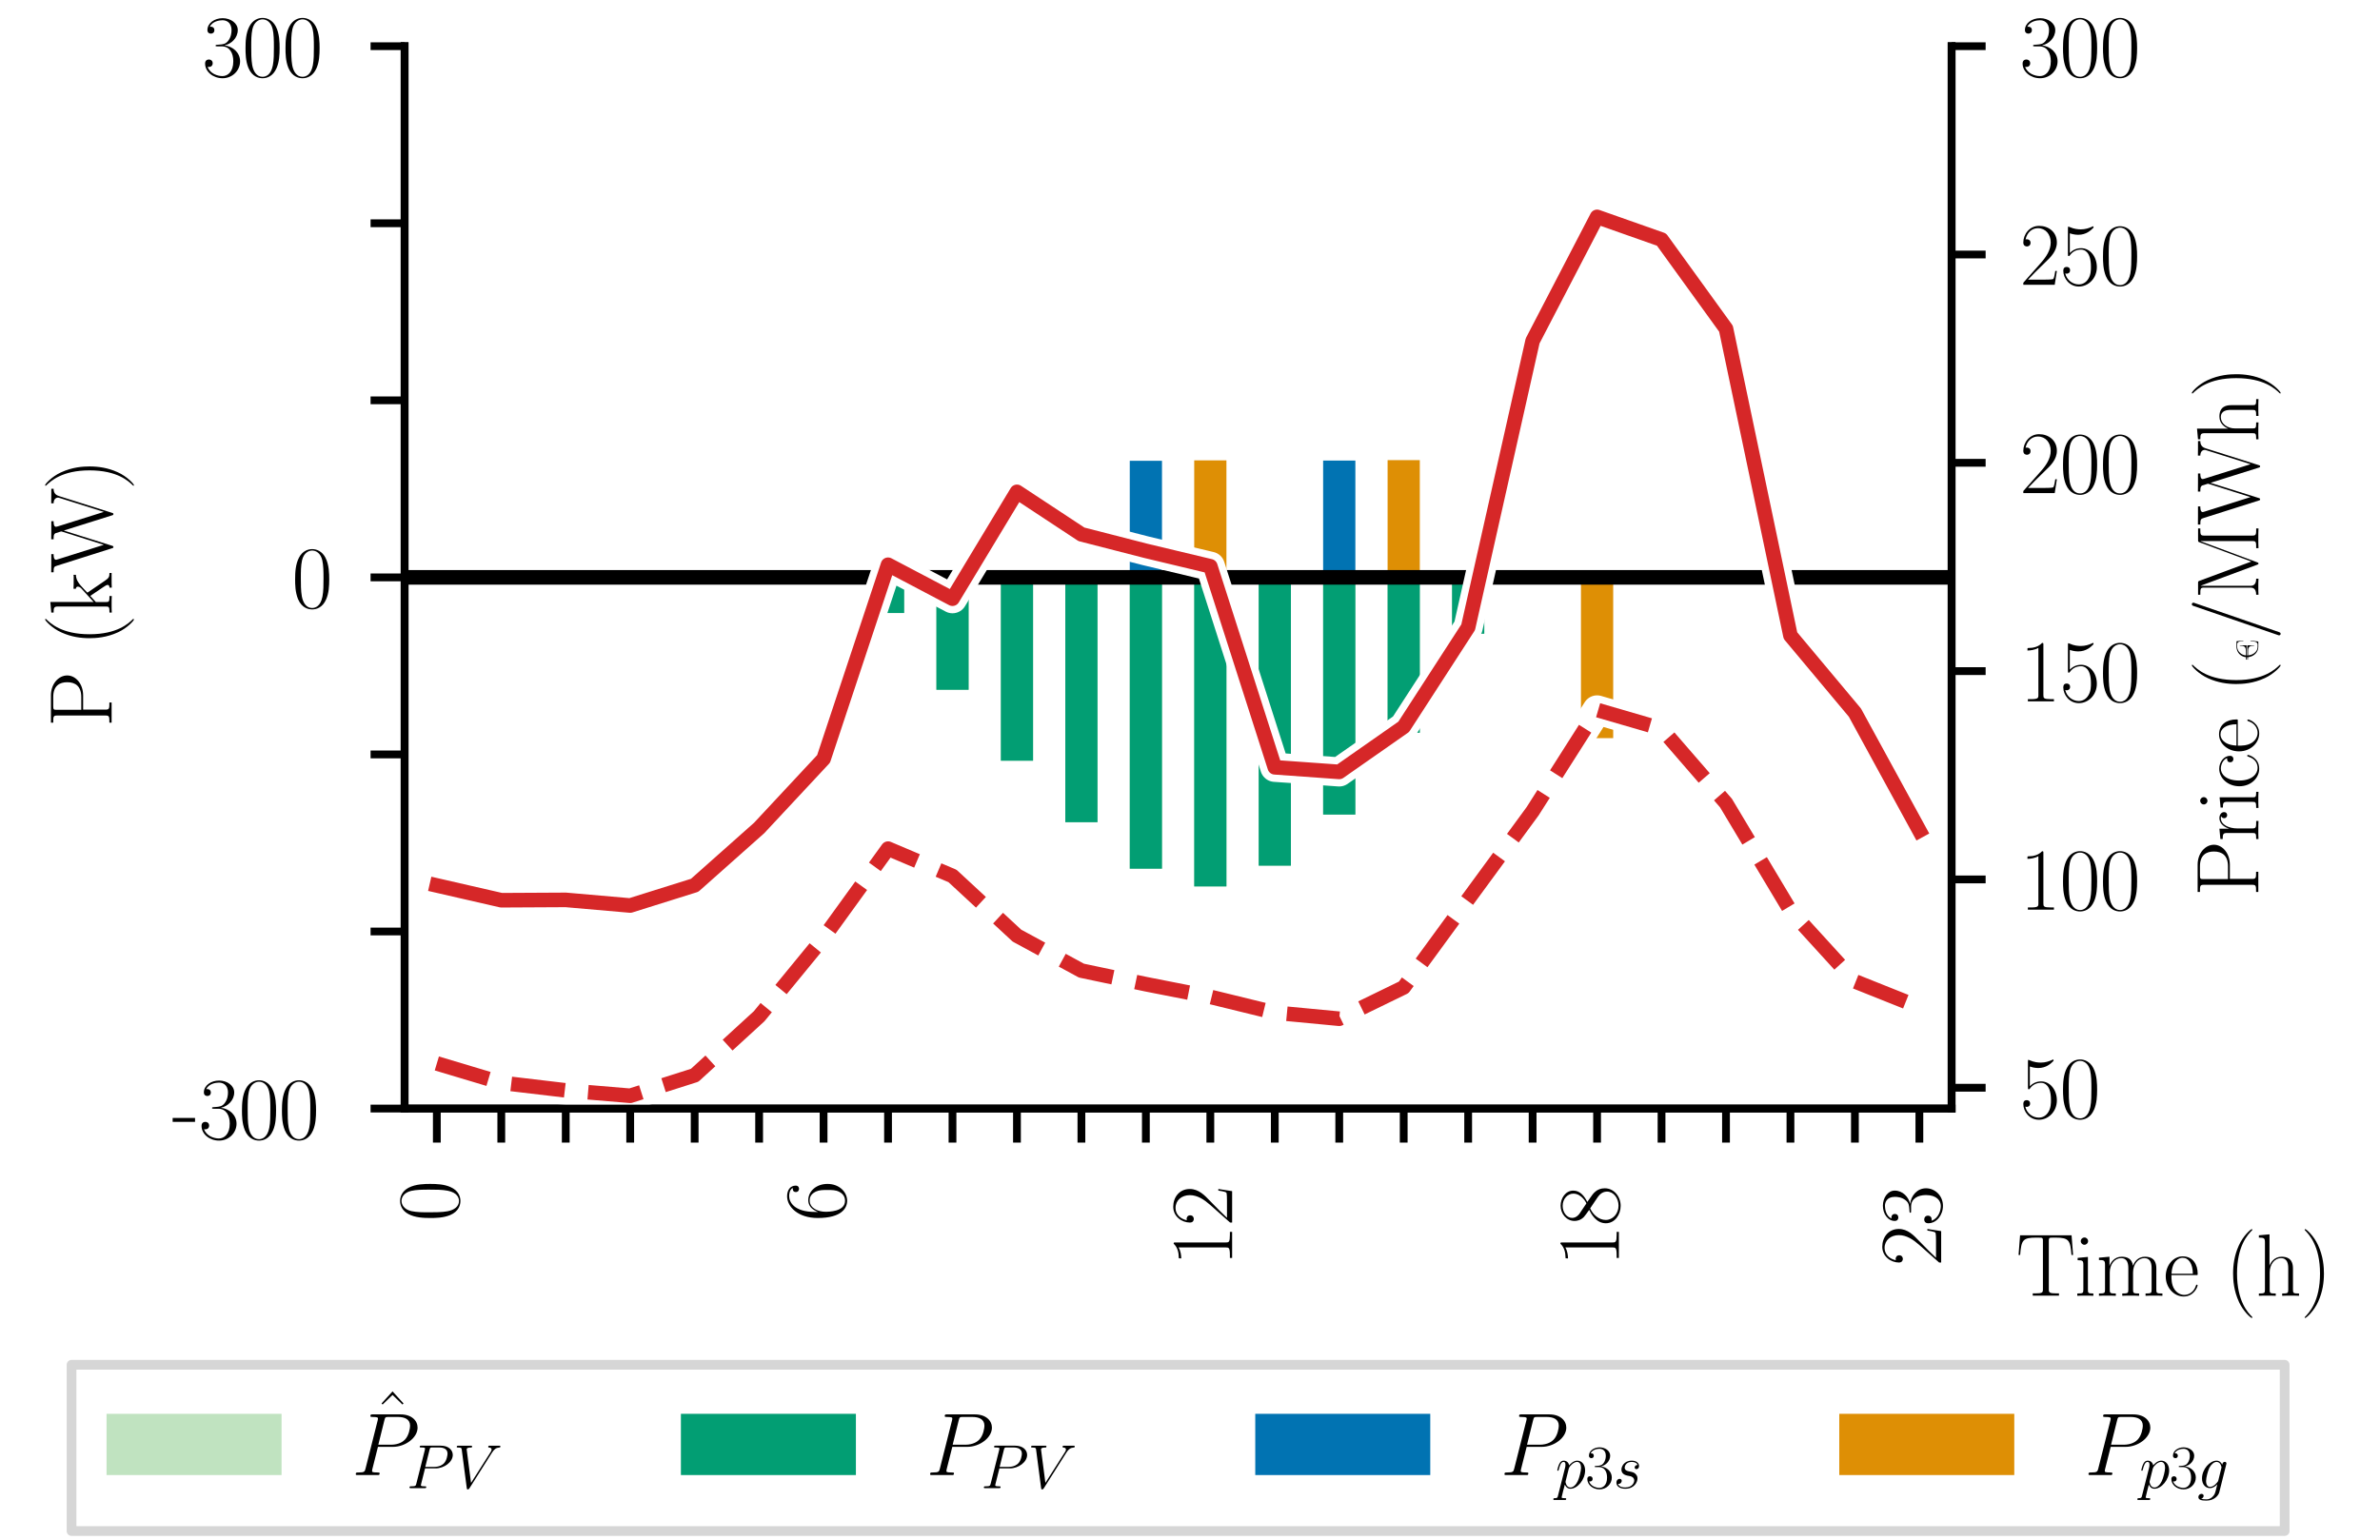 <?xml version="1.0" encoding="utf-8" standalone="no"?>
<!DOCTYPE svg PUBLIC "-//W3C//DTD SVG 1.1//EN"
  "http://www.w3.org/Graphics/SVG/1.1/DTD/svg11.dtd">
<svg xmlns:xlink="http://www.w3.org/1999/xlink" width="244.8pt" height="158.4pt" viewBox="0 0 244.8 158.4" xmlns="http://www.w3.org/2000/svg" version="1.1">
 <defs>
  <style type="text/css">*{stroke-linejoin: round; stroke-linecap: butt}</style>
 </defs>
 <g id="figure_1">
  <g id="patch_1">
   <path d="M 0 158.4 
L 244.8 158.4 
L 244.8 0 
L 0 0 
z
" style="fill: #ffffff"/>
  </g>
  <g id="axes_1">
   <g id="patch_2">
    <path d="M 41.616 114.048 
L 200.736 114.048 
L 200.736 4.752 
L 41.616 4.752 
z
" style="fill: #ffffff"/>
   </g>
   <g id="patch_3">
    <path d="M 43.273 59.4 
L 46.589 59.4 
L 46.589 59.4 
L 43.273 59.4 
z
" clip-path="url(#p91b43bb5f6)" style="fill: #c0e3c0"/>
   </g>
   <g id="patch_4">
    <path d="M 49.904 59.4 
L 53.218 59.4 
L 53.218 59.4 
L 49.904 59.4 
z
" clip-path="url(#p91b43bb5f6)" style="fill: #c0e3c0"/>
   </g>
   <g id="patch_5">
    <path d="M 56.533 59.4 
L 59.849 59.4 
L 59.849 59.4 
L 56.533 59.4 
z
" clip-path="url(#p91b43bb5f6)" style="fill: #c0e3c0"/>
   </g>
   <g id="patch_6">
    <path d="M 63.163 59.4 
L 66.478 59.4 
L 66.478 59.4 
L 63.163 59.4 
z
" clip-path="url(#p91b43bb5f6)" style="fill: #c0e3c0"/>
   </g>
   <g id="patch_7">
    <path d="M 69.793 59.4 
L 73.109 59.4 
L 73.109 59.4 
L 69.793 59.4 
z
" clip-path="url(#p91b43bb5f6)" style="fill: #c0e3c0"/>
   </g>
   <g id="patch_8">
    <path d="M 76.424 59.4 
L 79.739 59.4 
L 79.739 59.4 
L 76.424 59.4 
z
" clip-path="url(#p91b43bb5f6)" style="fill: #c0e3c0"/>
   </g>
   <g id="patch_9">
    <path d="M 83.053 59.4 
L 86.368 59.4 
L 86.368 59.4 
L 83.053 59.4 
z
" clip-path="url(#p91b43bb5f6)" style="fill: #c0e3c0"/>
   </g>
   <g id="patch_10">
    <path d="M 89.683 59.4 
L 92.999 59.4 
L 92.999 63.066 
L 89.683 63.066 
z
" clip-path="url(#p91b43bb5f6)" style="fill: #c0e3c0"/>
   </g>
   <g id="patch_11">
    <path d="M 96.314 59.4 
L 99.629 59.4 
L 99.629 70.965 
L 96.314 70.965 
z
" clip-path="url(#p91b43bb5f6)" style="fill: #c0e3c0"/>
   </g>
   <g id="patch_12">
    <path d="M 102.944 59.4 
L 106.258 59.4 
L 106.258 78.263 
L 102.944 78.263 
z
" clip-path="url(#p91b43bb5f6)" style="fill: #c0e3c0"/>
   </g>
   <g id="patch_13">
    <path d="M 109.573 59.4 
L 112.888 59.4 
L 112.888 84.59 
L 109.573 84.59 
z
" clip-path="url(#p91b43bb5f6)" style="fill: #c0e3c0"/>
   </g>
   <g id="patch_14">
    <path d="M 116.204 59.4 
L 119.519 59.4 
L 119.519 89.371 
L 116.204 89.371 
z
" clip-path="url(#p91b43bb5f6)" style="fill: #c0e3c0"/>
   </g>
   <g id="patch_15">
    <path d="M 122.834 59.4 
L 126.148 59.4 
L 126.148 91.196 
L 122.834 91.196 
z
" clip-path="url(#p91b43bb5f6)" style="fill: #c0e3c0"/>
   </g>
   <g id="patch_16">
    <path d="M 129.464 59.4 
L 132.779 59.4 
L 132.779 89.06 
L 129.464 89.06 
z
" clip-path="url(#p91b43bb5f6)" style="fill: #c0e3c0"/>
   </g>
   <g id="patch_17">
    <path d="M 136.094 59.4 
L 139.409 59.4 
L 139.409 83.804 
L 136.094 83.804 
z
" clip-path="url(#p91b43bb5f6)" style="fill: #c0e3c0"/>
   </g>
   <g id="patch_18">
    <path d="M 142.724 59.4 
L 146.038 59.4 
L 146.038 75.385 
L 142.724 75.385 
z
" clip-path="url(#p91b43bb5f6)" style="fill: #c0e3c0"/>
   </g>
   <g id="patch_19">
    <path d="M 149.353 59.4 
L 152.668 59.4 
L 152.668 65.197 
L 149.353 65.197 
z
" clip-path="url(#p91b43bb5f6)" style="fill: #c0e3c0"/>
   </g>
   <g id="patch_20">
    <path d="M 155.983 59.4 
L 159.298 59.4 
L 159.298 59.4 
L 155.983 59.4 
z
" clip-path="url(#p91b43bb5f6)" style="fill: #c0e3c0"/>
   </g>
   <g id="patch_21">
    <path d="M 162.613 59.4 
L 165.929 59.4 
L 165.929 59.4 
L 162.613 59.4 
z
" clip-path="url(#p91b43bb5f6)" style="fill: #c0e3c0"/>
   </g>
   <g id="patch_22">
    <path d="M 169.244 59.4 
L 172.559 59.4 
L 172.559 59.4 
L 169.244 59.4 
z
" clip-path="url(#p91b43bb5f6)" style="fill: #c0e3c0"/>
   </g>
   <g id="patch_23">
    <path d="M 175.874 59.4 
L 179.189 59.4 
L 179.189 59.4 
L 175.874 59.4 
z
" clip-path="url(#p91b43bb5f6)" style="fill: #c0e3c0"/>
   </g>
   <g id="patch_24">
    <path d="M 182.504 59.4 
L 185.819 59.4 
L 185.819 59.4 
L 182.504 59.4 
z
" clip-path="url(#p91b43bb5f6)" style="fill: #c0e3c0"/>
   </g>
   <g id="patch_25">
    <path d="M 189.133 59.4 
L 192.448 59.4 
L 192.448 59.4 
L 189.133 59.4 
z
" clip-path="url(#p91b43bb5f6)" style="fill: #c0e3c0"/>
   </g>
   <g id="patch_26">
    <path d="M 195.763 59.4 
L 199.078 59.4 
L 199.078 59.4 
L 195.763 59.4 
z
" clip-path="url(#p91b43bb5f6)" style="fill: #c0e3c0"/>
   </g>
   <g id="patch_27">
    <path d="M 43.273 59.4 
L 46.589 59.4 
L 46.589 59.4 
L 43.273 59.4 
z
" clip-path="url(#p91b43bb5f6)" style="fill: #029e73"/>
   </g>
   <g id="patch_28">
    <path d="M 49.904 59.4 
L 53.218 59.4 
L 53.218 59.4 
L 49.904 59.4 
z
" clip-path="url(#p91b43bb5f6)" style="fill: #029e73"/>
   </g>
   <g id="patch_29">
    <path d="M 56.533 59.4 
L 59.849 59.4 
L 59.849 59.4 
L 56.533 59.4 
z
" clip-path="url(#p91b43bb5f6)" style="fill: #029e73"/>
   </g>
   <g id="patch_30">
    <path d="M 63.163 59.4 
L 66.478 59.4 
L 66.478 59.4 
L 63.163 59.4 
z
" clip-path="url(#p91b43bb5f6)" style="fill: #029e73"/>
   </g>
   <g id="patch_31">
    <path d="M 69.793 59.4 
L 73.109 59.4 
L 73.109 59.4 
L 69.793 59.4 
z
" clip-path="url(#p91b43bb5f6)" style="fill: #029e73"/>
   </g>
   <g id="patch_32">
    <path d="M 76.424 59.4 
L 79.739 59.4 
L 79.739 59.4 
L 76.424 59.4 
z
" clip-path="url(#p91b43bb5f6)" style="fill: #029e73"/>
   </g>
   <g id="patch_33">
    <path d="M 83.053 59.4 
L 86.368 59.4 
L 86.368 59.4 
L 83.053 59.4 
z
" clip-path="url(#p91b43bb5f6)" style="fill: #029e73"/>
   </g>
   <g id="patch_34">
    <path d="M 89.683 59.4 
L 92.999 59.4 
L 92.999 63.066 
L 89.683 63.066 
z
" clip-path="url(#p91b43bb5f6)" style="fill: #029e73"/>
   </g>
   <g id="patch_35">
    <path d="M 96.314 59.4 
L 99.629 59.4 
L 99.629 70.965 
L 96.314 70.965 
z
" clip-path="url(#p91b43bb5f6)" style="fill: #029e73"/>
   </g>
   <g id="patch_36">
    <path d="M 102.944 59.4 
L 106.258 59.4 
L 106.258 78.263 
L 102.944 78.263 
z
" clip-path="url(#p91b43bb5f6)" style="fill: #029e73"/>
   </g>
   <g id="patch_37">
    <path d="M 109.573 59.4 
L 112.888 59.4 
L 112.888 84.59 
L 109.573 84.59 
z
" clip-path="url(#p91b43bb5f6)" style="fill: #029e73"/>
   </g>
   <g id="patch_38">
    <path d="M 116.204 59.4 
L 119.519 59.4 
L 119.519 89.371 
L 116.204 89.371 
z
" clip-path="url(#p91b43bb5f6)" style="fill: #029e73"/>
   </g>
   <g id="patch_39">
    <path d="M 122.834 59.4 
L 126.148 59.4 
L 126.148 91.196 
L 122.834 91.196 
z
" clip-path="url(#p91b43bb5f6)" style="fill: #029e73"/>
   </g>
   <g id="patch_40">
    <path d="M 129.464 59.4 
L 132.779 59.4 
L 132.779 89.06 
L 129.464 89.06 
z
" clip-path="url(#p91b43bb5f6)" style="fill: #029e73"/>
   </g>
   <g id="patch_41">
    <path d="M 136.094 59.4 
L 139.409 59.4 
L 139.409 83.804 
L 136.094 83.804 
z
" clip-path="url(#p91b43bb5f6)" style="fill: #029e73"/>
   </g>
   <g id="patch_42">
    <path d="M 142.724 59.4 
L 146.038 59.4 
L 146.038 75.385 
L 142.724 75.385 
z
" clip-path="url(#p91b43bb5f6)" style="fill: #029e73"/>
   </g>
   <g id="patch_43">
    <path d="M 149.353 59.4 
L 152.668 59.4 
L 152.668 65.197 
L 149.353 65.197 
z
" clip-path="url(#p91b43bb5f6)" style="fill: #029e73"/>
   </g>
   <g id="patch_44">
    <path d="M 155.983 59.4 
L 159.298 59.4 
L 159.298 59.4 
L 155.983 59.4 
z
" clip-path="url(#p91b43bb5f6)" style="fill: #029e73"/>
   </g>
   <g id="patch_45">
    <path d="M 162.613 59.4 
L 165.929 59.4 
L 165.929 59.4 
L 162.613 59.4 
z
" clip-path="url(#p91b43bb5f6)" style="fill: #029e73"/>
   </g>
   <g id="patch_46">
    <path d="M 169.244 59.4 
L 172.559 59.4 
L 172.559 59.4 
L 169.244 59.4 
z
" clip-path="url(#p91b43bb5f6)" style="fill: #029e73"/>
   </g>
   <g id="patch_47">
    <path d="M 175.874 59.4 
L 179.189 59.4 
L 179.189 59.4 
L 175.874 59.4 
z
" clip-path="url(#p91b43bb5f6)" style="fill: #029e73"/>
   </g>
   <g id="patch_48">
    <path d="M 182.504 59.4 
L 185.819 59.4 
L 185.819 59.4 
L 182.504 59.4 
z
" clip-path="url(#p91b43bb5f6)" style="fill: #029e73"/>
   </g>
   <g id="patch_49">
    <path d="M 189.133 59.4 
L 192.448 59.4 
L 192.448 59.4 
L 189.133 59.4 
z
" clip-path="url(#p91b43bb5f6)" style="fill: #029e73"/>
   </g>
   <g id="patch_50">
    <path d="M 195.763 59.4 
L 199.078 59.4 
L 199.078 59.4 
L 195.763 59.4 
z
" clip-path="url(#p91b43bb5f6)" style="fill: #029e73"/>
   </g>
   <g id="patch_51">
    <path d="M 43.273 59.4 
L 46.589 59.4 
L 46.589 59.4 
L 43.273 59.4 
z
" clip-path="url(#p91b43bb5f6)" style="fill: #0173b2"/>
   </g>
   <g id="patch_52">
    <path d="M 49.904 59.4 
L 53.218 59.4 
L 53.218 59.4 
L 49.904 59.4 
z
" clip-path="url(#p91b43bb5f6)" style="fill: #0173b2"/>
   </g>
   <g id="patch_53">
    <path d="M 56.533 59.4 
L 59.849 59.4 
L 59.849 59.4 
L 56.533 59.4 
z
" clip-path="url(#p91b43bb5f6)" style="fill: #0173b2"/>
   </g>
   <g id="patch_54">
    <path d="M 63.163 59.4 
L 66.478 59.4 
L 66.478 59.4 
L 63.163 59.4 
z
" clip-path="url(#p91b43bb5f6)" style="fill: #0173b2"/>
   </g>
   <g id="patch_55">
    <path d="M 69.793 59.4 
L 73.109 59.4 
L 73.109 59.4 
L 69.793 59.4 
z
" clip-path="url(#p91b43bb5f6)" style="fill: #0173b2"/>
   </g>
   <g id="patch_56">
    <path d="M 76.424 59.4 
L 79.739 59.4 
L 79.739 59.4 
L 76.424 59.4 
z
" clip-path="url(#p91b43bb5f6)" style="fill: #0173b2"/>
   </g>
   <g id="patch_57">
    <path d="M 83.053 59.4 
L 86.368 59.4 
L 86.368 59.4 
L 83.053 59.4 
z
" clip-path="url(#p91b43bb5f6)" style="fill: #0173b2"/>
   </g>
   <g id="patch_58">
    <path d="M 89.683 59.4 
L 92.999 59.4 
L 92.999 59.4 
L 89.683 59.4 
z
" clip-path="url(#p91b43bb5f6)" style="fill: #0173b2"/>
   </g>
   <g id="patch_59">
    <path d="M 96.314 59.4 
L 99.629 59.4 
L 99.629 59.4 
L 96.314 59.4 
z
" clip-path="url(#p91b43bb5f6)" style="fill: #0173b2"/>
   </g>
   <g id="patch_60">
    <path d="M 102.944 59.4 
L 106.258 59.4 
L 106.258 59.4 
L 102.944 59.4 
z
" clip-path="url(#p91b43bb5f6)" style="fill: #0173b2"/>
   </g>
   <g id="patch_61">
    <path d="M 109.573 59.4 
L 112.888 59.4 
L 112.888 59.4 
L 109.573 59.4 
z
" clip-path="url(#p91b43bb5f6)" style="fill: #0173b2"/>
   </g>
   <g id="patch_62">
    <path d="M 116.204 59.4 
L 119.519 59.4 
L 119.519 47.406 
L 116.204 47.406 
z
" clip-path="url(#p91b43bb5f6)" style="fill: #0173b2"/>
   </g>
   <g id="patch_63">
    <path d="M 122.834 59.4 
L 126.148 59.4 
L 126.148 59.4 
L 122.834 59.4 
z
" clip-path="url(#p91b43bb5f6)" style="fill: #0173b2"/>
   </g>
   <g id="patch_64">
    <path d="M 129.464 59.4 
L 132.779 59.4 
L 132.779 59.4 
L 129.464 59.4 
z
" clip-path="url(#p91b43bb5f6)" style="fill: #0173b2"/>
   </g>
   <g id="patch_65">
    <path d="M 136.094 59.4 
L 139.409 59.4 
L 139.409 47.382 
L 136.094 47.382 
z
" clip-path="url(#p91b43bb5f6)" style="fill: #0173b2"/>
   </g>
   <g id="patch_66">
    <path d="M 142.724 59.4 
L 146.038 59.4 
L 146.038 59.4 
L 142.724 59.4 
z
" clip-path="url(#p91b43bb5f6)" style="fill: #0173b2"/>
   </g>
   <g id="patch_67">
    <path d="M 149.353 59.4 
L 152.668 59.4 
L 152.668 59.4 
L 149.353 59.4 
z
" clip-path="url(#p91b43bb5f6)" style="fill: #0173b2"/>
   </g>
   <g id="patch_68">
    <path d="M 155.983 59.4 
L 159.298 59.4 
L 159.298 59.4 
L 155.983 59.4 
z
" clip-path="url(#p91b43bb5f6)" style="fill: #0173b2"/>
   </g>
   <g id="patch_69">
    <path d="M 162.613 59.4 
L 165.929 59.4 
L 165.929 59.4 
L 162.613 59.4 
z
" clip-path="url(#p91b43bb5f6)" style="fill: #0173b2"/>
   </g>
   <g id="patch_70">
    <path d="M 169.244 59.4 
L 172.559 59.4 
L 172.559 59.4 
L 169.244 59.4 
z
" clip-path="url(#p91b43bb5f6)" style="fill: #0173b2"/>
   </g>
   <g id="patch_71">
    <path d="M 175.874 59.4 
L 179.189 59.4 
L 179.189 59.4 
L 175.874 59.4 
z
" clip-path="url(#p91b43bb5f6)" style="fill: #0173b2"/>
   </g>
   <g id="patch_72">
    <path d="M 182.504 59.4 
L 185.819 59.4 
L 185.819 59.4 
L 182.504 59.4 
z
" clip-path="url(#p91b43bb5f6)" style="fill: #0173b2"/>
   </g>
   <g id="patch_73">
    <path d="M 189.133 59.4 
L 192.448 59.4 
L 192.448 59.4 
L 189.133 59.4 
z
" clip-path="url(#p91b43bb5f6)" style="fill: #0173b2"/>
   </g>
   <g id="patch_74">
    <path d="M 195.763 59.4 
L 199.078 59.4 
L 199.078 59.4 
L 195.763 59.4 
z
" clip-path="url(#p91b43bb5f6)" style="fill: #0173b2"/>
   </g>
   <g id="patch_75">
    <path d="M 43.273 59.4 
L 46.589 59.4 
L 46.589 59.4 
L 43.273 59.4 
z
" clip-path="url(#p91b43bb5f6)" style="fill: #de8f05"/>
   </g>
   <g id="patch_76">
    <path d="M 49.904 59.4 
L 53.218 59.4 
L 53.218 59.4 
L 49.904 59.4 
z
" clip-path="url(#p91b43bb5f6)" style="fill: #de8f05"/>
   </g>
   <g id="patch_77">
    <path d="M 56.533 59.4 
L 59.849 59.4 
L 59.849 59.4 
L 56.533 59.4 
z
" clip-path="url(#p91b43bb5f6)" style="fill: #de8f05"/>
   </g>
   <g id="patch_78">
    <path d="M 63.163 59.4 
L 66.478 59.4 
L 66.478 59.4 
L 63.163 59.4 
z
" clip-path="url(#p91b43bb5f6)" style="fill: #de8f05"/>
   </g>
   <g id="patch_79">
    <path d="M 69.793 59.4 
L 73.109 59.4 
L 73.109 59.4 
L 69.793 59.4 
z
" clip-path="url(#p91b43bb5f6)" style="fill: #de8f05"/>
   </g>
   <g id="patch_80">
    <path d="M 76.424 59.4 
L 79.739 59.4 
L 79.739 59.4 
L 76.424 59.4 
z
" clip-path="url(#p91b43bb5f6)" style="fill: #de8f05"/>
   </g>
   <g id="patch_81">
    <path d="M 83.053 59.4 
L 86.368 59.4 
L 86.368 59.4 
L 83.053 59.4 
z
" clip-path="url(#p91b43bb5f6)" style="fill: #de8f05"/>
   </g>
   <g id="patch_82">
    <path d="M 89.683 63.066 
L 92.999 63.066 
L 92.999 63.066 
L 89.683 63.066 
z
" clip-path="url(#p91b43bb5f6)" style="fill: #de8f05"/>
   </g>
   <g id="patch_83">
    <path d="M 96.314 59.4 
L 99.629 59.4 
L 99.629 59.4 
L 96.314 59.4 
z
" clip-path="url(#p91b43bb5f6)" style="fill: #de8f05"/>
   </g>
   <g id="patch_84">
    <path d="M 102.944 59.4 
L 106.258 59.4 
L 106.258 59.4 
L 102.944 59.4 
z
" clip-path="url(#p91b43bb5f6)" style="fill: #de8f05"/>
   </g>
   <g id="patch_85">
    <path d="M 109.573 59.4 
L 112.888 59.4 
L 112.888 59.4 
L 109.573 59.4 
z
" clip-path="url(#p91b43bb5f6)" style="fill: #de8f05"/>
   </g>
   <g id="patch_86">
    <path d="M 116.204 47.406 
L 119.519 47.406 
L 119.519 47.406 
L 116.204 47.406 
z
" clip-path="url(#p91b43bb5f6)" style="fill: #de8f05"/>
   </g>
   <g id="patch_87">
    <path d="M 122.834 59.4 
L 126.148 59.4 
L 126.148 47.362 
L 122.834 47.362 
z
" clip-path="url(#p91b43bb5f6)" style="fill: #de8f05"/>
   </g>
   <g id="patch_88">
    <path d="M 129.464 59.4 
L 132.779 59.4 
L 132.779 59.4 
L 129.464 59.4 
z
" clip-path="url(#p91b43bb5f6)" style="fill: #de8f05"/>
   </g>
   <g id="patch_89">
    <path d="M 136.094 47.382 
L 139.409 47.382 
L 139.409 47.382 
L 136.094 47.382 
z
" clip-path="url(#p91b43bb5f6)" style="fill: #de8f05"/>
   </g>
   <g id="patch_90">
    <path d="M 142.724 59.4 
L 146.038 59.4 
L 146.038 47.338 
L 142.724 47.338 
z
" clip-path="url(#p91b43bb5f6)" style="fill: #de8f05"/>
   </g>
   <g id="patch_91">
    <path d="M 149.353 59.4 
L 152.668 59.4 
L 152.668 59.4 
L 149.353 59.4 
z
" clip-path="url(#p91b43bb5f6)" style="fill: #de8f05"/>
   </g>
   <g id="patch_92">
    <path d="M 155.983 59.4 
L 159.298 59.4 
L 159.298 59.4 
L 155.983 59.4 
z
" clip-path="url(#p91b43bb5f6)" style="fill: #de8f05"/>
   </g>
   <g id="patch_93">
    <path d="M 162.613 59.4 
L 165.929 59.4 
L 165.929 75.939 
L 162.613 75.939 
z
" clip-path="url(#p91b43bb5f6)" style="fill: #de8f05"/>
   </g>
   <g id="patch_94">
    <path d="M 169.244 59.4 
L 172.559 59.4 
L 172.559 59.4 
L 169.244 59.4 
z
" clip-path="url(#p91b43bb5f6)" style="fill: #de8f05"/>
   </g>
   <g id="patch_95">
    <path d="M 175.874 59.4 
L 179.189 59.4 
L 179.189 59.4 
L 175.874 59.4 
z
" clip-path="url(#p91b43bb5f6)" style="fill: #de8f05"/>
   </g>
   <g id="patch_96">
    <path d="M 182.504 59.4 
L 185.819 59.4 
L 185.819 59.4 
L 182.504 59.4 
z
" clip-path="url(#p91b43bb5f6)" style="fill: #de8f05"/>
   </g>
   <g id="patch_97">
    <path d="M 189.133 59.4 
L 192.448 59.4 
L 192.448 59.4 
L 189.133 59.4 
z
" clip-path="url(#p91b43bb5f6)" style="fill: #de8f05"/>
   </g>
   <g id="patch_98">
    <path d="M 195.763 59.4 
L 199.078 59.4 
L 199.078 59.4 
L 195.763 59.4 
z
" clip-path="url(#p91b43bb5f6)" style="fill: #de8f05"/>
   </g>
   <g id="matplotlib.axis_1">
    <g id="xtick_1">
     <g id="line2d_1">
      <defs>
       <path id="m8f87daeeca" d="M 0 0 
L 0 3.5 
" style="stroke: #000000; stroke-width: 0.8"/>
      </defs>
      <g>
       <use xlink:href="#m8f87daeeca" x="44.931" y="114.048" style="stroke: #000000; stroke-width: 0.8"/>
      </g>
     </g>
     <g id="text_1">
      <!-- 0 -->
      <g transform="translate(47.173 125.656) rotate(-90) scale(0.09 -0.09)">
       <defs>
        <path id="CMR17-30" d="M 2688 2025 
C 2688 2416 2682 3080 2413 3591 
C 2176 4039 1798 4198 1466 4198 
C 1158 4198 768 4058 525 3597 
C 269 3118 243 2524 243 2025 
C 243 1661 250 1106 448 619 
C 723 -39 1216 -128 1466 -128 
C 1760 -128 2208 -7 2470 600 
C 2662 1042 2688 1559 2688 2025 
z
M 1466 -26 
C 1056 -26 813 325 723 812 
C 653 1188 653 1738 653 2096 
C 653 2588 653 2997 736 3387 
C 858 3929 1216 4096 1466 4096 
C 1728 4096 2067 3923 2189 3400 
C 2272 3036 2278 2607 2278 2096 
C 2278 1680 2278 1169 2202 792 
C 2067 95 1690 -26 1466 -26 
z
" transform="scale(0.016)"/>
       </defs>
       <use xlink:href="#CMR17-30" transform="scale(0.996)"/>
      </g>
     </g>
    </g>
    <g id="xtick_2">
     <g id="line2d_2">
      <g>
       <use xlink:href="#m8f87daeeca" x="51.561" y="114.048" style="stroke: #000000; stroke-width: 0.8"/>
      </g>
     </g>
    </g>
    <g id="xtick_3">
     <g id="line2d_3">
      <g>
       <use xlink:href="#m8f87daeeca" x="58.191" y="114.048" style="stroke: #000000; stroke-width: 0.8"/>
      </g>
     </g>
    </g>
    <g id="xtick_4">
     <g id="line2d_4">
      <g>
       <use xlink:href="#m8f87daeeca" x="64.821" y="114.048" style="stroke: #000000; stroke-width: 0.8"/>
      </g>
     </g>
    </g>
    <g id="xtick_5">
     <g id="line2d_5">
      <g>
       <use xlink:href="#m8f87daeeca" x="71.451" y="114.048" style="stroke: #000000; stroke-width: 0.8"/>
      </g>
     </g>
    </g>
    <g id="xtick_6">
     <g id="line2d_6">
      <g>
       <use xlink:href="#m8f87daeeca" x="78.081" y="114.048" style="stroke: #000000; stroke-width: 0.8"/>
      </g>
     </g>
    </g>
    <g id="xtick_7">
     <g id="line2d_7">
      <g>
       <use xlink:href="#m8f87daeeca" x="84.711" y="114.048" style="stroke: #000000; stroke-width: 0.8"/>
      </g>
     </g>
     <g id="text_2">
      <!-- 6 -->
      <g transform="translate(86.953 125.656) rotate(-90) scale(0.09 -0.09)">
       <defs>
        <path id="CMR17-36" d="M 678 2176 
C 678 3690 1395 4032 1811 4032 
C 1946 4032 2272 4009 2400 3776 
C 2298 3776 2106 3776 2106 3553 
C 2106 3381 2246 3323 2336 3323 
C 2394 3323 2566 3348 2566 3560 
C 2566 3954 2246 4179 1805 4179 
C 1043 4179 243 3390 243 1984 
C 243 253 966 -128 1478 -128 
C 2099 -128 2688 427 2688 1283 
C 2688 2081 2170 2662 1517 2662 
C 1126 2662 838 2407 678 1960 
L 678 2176 
z
M 1478 25 
C 691 25 691 1200 691 1436 
C 691 1896 909 2560 1504 2560 
C 1613 2560 1926 2560 2138 2120 
C 2253 1870 2253 1609 2253 1289 
C 2253 944 2253 690 2118 434 
C 1978 171 1773 25 1478 25 
z
" transform="scale(0.016)"/>
       </defs>
       <use xlink:href="#CMR17-36" transform="scale(0.996)"/>
      </g>
     </g>
    </g>
    <g id="xtick_8">
     <g id="line2d_8">
      <g>
       <use xlink:href="#m8f87daeeca" x="91.341" y="114.048" style="stroke: #000000; stroke-width: 0.8"/>
      </g>
     </g>
    </g>
    <g id="xtick_9">
     <g id="line2d_9">
      <g>
       <use xlink:href="#m8f87daeeca" x="97.971" y="114.048" style="stroke: #000000; stroke-width: 0.8"/>
      </g>
     </g>
    </g>
    <g id="xtick_10">
     <g id="line2d_10">
      <g>
       <use xlink:href="#m8f87daeeca" x="104.601" y="114.048" style="stroke: #000000; stroke-width: 0.8"/>
      </g>
     </g>
    </g>
    <g id="xtick_11">
     <g id="line2d_11">
      <g>
       <use xlink:href="#m8f87daeeca" x="111.231" y="114.048" style="stroke: #000000; stroke-width: 0.8"/>
      </g>
     </g>
    </g>
    <g id="xtick_12">
     <g id="line2d_12">
      <g>
       <use xlink:href="#m8f87daeeca" x="117.861" y="114.048" style="stroke: #000000; stroke-width: 0.8"/>
      </g>
     </g>
    </g>
    <g id="xtick_13">
     <g id="line2d_13">
      <g>
       <use xlink:href="#m8f87daeeca" x="124.491" y="114.048" style="stroke: #000000; stroke-width: 0.8"/>
      </g>
     </g>
     <g id="text_3">
      <!-- 12 -->
      <g transform="translate(126.733 130.263) rotate(-90) scale(0.09 -0.09)">
       <defs>
        <path id="CMR17-31" d="M 1702 4058 
C 1702 4192 1696 4192 1606 4192 
C 1357 3916 979 3827 621 3827 
C 602 3827 570 3827 563 3808 
C 557 3795 557 3782 557 3648 
C 755 3648 1088 3686 1344 3839 
L 1344 461 
C 1344 236 1331 160 781 160 
L 589 160 
L 589 0 
C 896 0 1216 0 1523 0 
C 1830 0 2150 0 2458 0 
L 2458 160 
L 2266 160 
C 1715 160 1702 230 1702 458 
L 1702 4058 
z
" transform="scale(0.016)"/>
        <path id="CMR17-32" d="M 2669 989 
L 2554 989 
C 2490 536 2438 459 2413 420 
C 2381 369 1920 369 1830 369 
L 602 369 
C 832 619 1280 1072 1824 1597 
C 2214 1967 2669 2402 2669 3035 
C 2669 3790 2067 4224 1395 4224 
C 691 4224 262 3604 262 3030 
C 262 2780 448 2748 525 2748 
C 589 2748 781 2787 781 3010 
C 781 3207 614 3264 525 3264 
C 486 3264 448 3258 422 3245 
C 544 3790 915 4058 1306 4058 
C 1862 4058 2227 3617 2227 3035 
C 2227 2479 1901 2000 1536 1584 
L 262 146 
L 262 0 
L 2515 0 
L 2669 989 
z
" transform="scale(0.016)"/>
       </defs>
       <use xlink:href="#CMR17-31" transform="scale(0.996)"/>
       <use xlink:href="#CMR17-32" transform="translate(45.69 0) scale(0.996)"/>
      </g>
     </g>
    </g>
    <g id="xtick_14">
     <g id="line2d_14">
      <g>
       <use xlink:href="#m8f87daeeca" x="131.121" y="114.048" style="stroke: #000000; stroke-width: 0.8"/>
      </g>
     </g>
    </g>
    <g id="xtick_15">
     <g id="line2d_15">
      <g>
       <use xlink:href="#m8f87daeeca" x="137.751" y="114.048" style="stroke: #000000; stroke-width: 0.8"/>
      </g>
     </g>
    </g>
    <g id="xtick_16">
     <g id="line2d_16">
      <g>
       <use xlink:href="#m8f87daeeca" x="144.381" y="114.048" style="stroke: #000000; stroke-width: 0.8"/>
      </g>
     </g>
    </g>
    <g id="xtick_17">
     <g id="line2d_17">
      <g>
       <use xlink:href="#m8f87daeeca" x="151.011" y="114.048" style="stroke: #000000; stroke-width: 0.8"/>
      </g>
     </g>
    </g>
    <g id="xtick_18">
     <g id="line2d_18">
      <g>
       <use xlink:href="#m8f87daeeca" x="157.641" y="114.048" style="stroke: #000000; stroke-width: 0.8"/>
      </g>
     </g>
    </g>
    <g id="xtick_19">
     <g id="line2d_19">
      <g>
       <use xlink:href="#m8f87daeeca" x="164.271" y="114.048" style="stroke: #000000; stroke-width: 0.8"/>
      </g>
     </g>
     <g id="text_4">
      <!-- 18 -->
      <g transform="translate(166.513 130.263) rotate(-90) scale(0.09 -0.09)">
       <defs>
        <path id="CMR17-38" d="M 1741 2264 
C 2144 2467 2554 2773 2554 3263 
C 2554 3841 1990 4179 1472 4179 
C 890 4179 378 3759 378 3180 
C 378 3021 416 2747 666 2505 
C 730 2442 998 2251 1171 2130 
C 883 1983 211 1634 211 934 
C 211 279 838 -128 1459 -128 
C 2144 -128 2720 362 2720 1010 
C 2720 1590 2330 1857 2074 2029 
L 1741 2264 
z
M 902 2822 
C 851 2854 595 3051 595 3351 
C 595 3739 998 4032 1459 4032 
C 1965 4032 2336 3676 2336 3262 
C 2336 2669 1670 2331 1638 2331 
C 1632 2331 1626 2331 1574 2370 
L 902 2822 
z
M 2080 1519 
C 2176 1449 2483 1240 2483 851 
C 2483 381 2010 25 1472 25 
C 890 25 448 438 448 940 
C 448 1443 838 1862 1280 2060 
L 2080 1519 
z
" transform="scale(0.016)"/>
       </defs>
       <use xlink:href="#CMR17-31" transform="scale(0.996)"/>
       <use xlink:href="#CMR17-38" transform="translate(45.69 0) scale(0.996)"/>
      </g>
     </g>
    </g>
    <g id="xtick_20">
     <g id="line2d_20">
      <g>
       <use xlink:href="#m8f87daeeca" x="170.901" y="114.048" style="stroke: #000000; stroke-width: 0.8"/>
      </g>
     </g>
    </g>
    <g id="xtick_21">
     <g id="line2d_21">
      <g>
       <use xlink:href="#m8f87daeeca" x="177.531" y="114.048" style="stroke: #000000; stroke-width: 0.8"/>
      </g>
     </g>
    </g>
    <g id="xtick_22">
     <g id="line2d_22">
      <g>
       <use xlink:href="#m8f87daeeca" x="184.161" y="114.048" style="stroke: #000000; stroke-width: 0.8"/>
      </g>
     </g>
    </g>
    <g id="xtick_23">
     <g id="line2d_23">
      <g>
       <use xlink:href="#m8f87daeeca" x="190.791" y="114.048" style="stroke: #000000; stroke-width: 0.8"/>
      </g>
     </g>
    </g>
    <g id="xtick_24">
     <g id="line2d_24">
      <g>
       <use xlink:href="#m8f87daeeca" x="197.421" y="114.048" style="stroke: #000000; stroke-width: 0.8"/>
      </g>
     </g>
     <g id="text_5">
      <!-- 23 -->
      <g transform="translate(199.663 130.263) rotate(-90) scale(0.09 -0.09)">
       <defs>
        <path id="CMR17-33" d="M 1414 2157 
C 1984 2157 2234 1662 2234 1090 
C 2234 320 1824 25 1453 25 
C 1114 25 563 194 390 693 
C 422 680 454 680 486 680 
C 640 680 755 782 755 948 
C 755 1133 614 1216 486 1216 
C 378 1216 211 1165 211 926 
C 211 335 787 -128 1466 -128 
C 2176 -128 2720 430 2720 1085 
C 2720 1707 2208 2157 1600 2227 
C 2086 2328 2554 2756 2554 3329 
C 2554 3820 2048 4179 1472 4179 
C 890 4179 378 3829 378 3329 
C 378 3110 544 3072 627 3072 
C 762 3072 877 3155 877 3321 
C 877 3486 762 3569 627 3569 
C 602 3569 570 3569 544 3557 
C 730 3959 1235 4032 1459 4032 
C 1683 4032 2106 3925 2106 3320 
C 2106 3143 2080 2828 1862 2550 
C 1670 2304 1453 2304 1242 2284 
C 1210 2284 1062 2269 1037 2269 
C 992 2263 966 2257 966 2208 
C 966 2163 973 2157 1101 2157 
L 1414 2157 
z
" transform="scale(0.016)"/>
       </defs>
       <use xlink:href="#CMR17-32" transform="scale(0.996)"/>
       <use xlink:href="#CMR17-33" transform="translate(45.69 0) scale(0.996)"/>
      </g>
     </g>
    </g>
   </g>
   <g id="matplotlib.axis_2">
    <g id="ytick_1">
     <g id="line2d_25">
      <defs>
       <path id="m4763b65e92" d="M 0 0 
L -3.5 0 
" style="stroke: #000000; stroke-width: 0.8"/>
      </defs>
      <g>
       <use xlink:href="#m4763b65e92" x="41.616" y="114.048" style="stroke: #000000; stroke-width: 0.8"/>
      </g>
     </g>
     <g id="text_6">
      <!-- -300 -->
      <g transform="translate(17.721 117.161) scale(0.09 -0.09)">
       <defs>
        <path id="CMR17-2d" d="M 1632 1216 
L 1632 1496 
L 26 1496 
L 26 1216 
L 1632 1216 
z
" transform="scale(0.016)"/>
       </defs>
       <use xlink:href="#CMR17-2d" transform="scale(0.996)"/>
       <use xlink:href="#CMR17-33" transform="translate(30.076 0) scale(0.996)"/>
       <use xlink:href="#CMR17-30" transform="translate(75.766 0) scale(0.996)"/>
       <use xlink:href="#CMR17-30" transform="translate(121.457 0) scale(0.996)"/>
      </g>
     </g>
    </g>
    <g id="ytick_2">
     <g id="line2d_26">
      <g>
       <use xlink:href="#m4763b65e92" x="41.616" y="95.832" style="stroke: #000000; stroke-width: 0.8"/>
      </g>
     </g>
    </g>
    <g id="ytick_3">
     <g id="line2d_27">
      <g>
       <use xlink:href="#m4763b65e92" x="41.616" y="77.616" style="stroke: #000000; stroke-width: 0.8"/>
      </g>
     </g>
    </g>
    <g id="ytick_4">
     <g id="line2d_28">
      <g>
       <use xlink:href="#m4763b65e92" x="41.616" y="59.4" style="stroke: #000000; stroke-width: 0.8"/>
      </g>
     </g>
     <g id="text_7">
      <!-- 0 -->
      <g transform="translate(30.008 62.513) scale(0.09 -0.09)">
       <use xlink:href="#CMR17-30" transform="scale(0.996)"/>
      </g>
     </g>
    </g>
    <g id="ytick_5">
     <g id="line2d_29">
      <g>
       <use xlink:href="#m4763b65e92" x="41.616" y="41.184" style="stroke: #000000; stroke-width: 0.8"/>
      </g>
     </g>
    </g>
    <g id="ytick_6">
     <g id="line2d_30">
      <g>
       <use xlink:href="#m4763b65e92" x="41.616" y="22.968" style="stroke: #000000; stroke-width: 0.8"/>
      </g>
     </g>
    </g>
    <g id="ytick_7">
     <g id="line2d_31">
      <g>
       <use xlink:href="#m4763b65e92" x="41.616" y="4.752" style="stroke: #000000; stroke-width: 0.8"/>
      </g>
     </g>
     <g id="text_8">
      <!-- 300 -->
      <g transform="translate(20.793 7.865) scale(0.09 -0.09)">
       <use xlink:href="#CMR17-33" transform="scale(0.996)"/>
       <use xlink:href="#CMR17-30" transform="translate(45.69 0) scale(0.996)"/>
       <use xlink:href="#CMR17-30" transform="translate(91.381 0) scale(0.996)"/>
      </g>
     </g>
    </g>
    <g id="text_9">
     <!-- P (kW) -->
     <g transform="translate(11.48 74.822) rotate(-90) scale(0.09 -0.09)">
      <defs>
       <path id="CMR17-50" d="M 1267 2042 
L 2291 2042 
C 3117 2042 3718 2578 3718 3184 
C 3718 3791 3130 4352 2291 4352 
L 333 4352 
L 333 4186 
C 774 4186 845 4186 845 3899 
L 845 446 
C 845 160 774 160 333 160 
L 333 0 
C 518 0 858 0 1056 0 
C 1254 0 1594 0 1779 0 
L 1779 160 
C 1338 160 1267 160 1267 446 
L 1267 2042 
z
M 1254 2176 
L 1254 3938 
C 1254 4155 1267 4186 1523 4186 
L 2170 4186 
C 2995 4186 3232 3714 3232 3184 
C 3232 2604 2950 2176 2170 2176 
L 1254 2176 
z
" transform="scale(0.016)"/>
       <path id="CMR17-28" d="M 1958 -1561 
C 1958 -1555 1958 -1542 1939 -1523 
C 1645 -1224 858 -407 858 1581 
C 858 3569 1632 4379 1946 4697 
C 1946 4704 1958 4717 1958 4736 
C 1958 4755 1939 4768 1914 4768 
C 1843 4768 1299 4296 986 3594 
C 666 2887 576 2199 576 1588 
C 576 1128 621 351 1005 -471 
C 1312 -1135 1837 -1600 1914 -1600 
C 1946 -1600 1958 -1587 1958 -1561 
z
" transform="scale(0.016)"/>
       <path id="CMR17-6b" d="M 1670 1673 
C 1664 1686 1632 1724 1632 1743 
C 1632 1756 2086 2171 2144 2222 
C 2509 2528 2739 2560 2906 2560 
L 2906 2733 
C 2867 2733 2854 2733 2848 2720 
L 2534 2720 
C 2355 2720 2080 2720 1907 2733 
L 1907 2566 
C 1997 2559 2061 2508 2061 2419 
C 2061 2291 1933 2170 1926 2170 
L 960 1289 
L 960 4396 
L 198 4326 
L 198 4160 
C 576 4160 634 4122 634 3817 
L 634 426 
C 634 184 608 153 198 153 
L 198 -13 
C 352 0 634 0 794 0 
C 954 0 1235 0 1389 -13 
L 1389 153 
C 979 153 954 178 954 428 
L 954 1130 
L 1395 1532 
L 2042 574 
C 2118 459 2182 369 2182 286 
C 2182 172 2067 153 1990 153 
L 1990 -13 
C 2144 0 2419 0 2579 0 
C 2694 0 2931 0 3040 0 
L 3040 153 
C 2739 153 2669 210 2477 491 
L 1670 1673 
z
" transform="scale(0.016)"/>
       <path id="CMR17-57" d="M 5523 3764 
C 5581 3936 5677 4160 6048 4160 
L 6048 4326 
C 5939 4326 5715 4326 5600 4326 
C 5440 4326 5158 4326 5005 4332 
L 5005 4160 
C 5293 4160 5414 4000 5414 3847 
C 5414 3802 5408 3777 5382 3707 
L 4390 555 
L 3347 3873 
C 3328 3937 3322 3963 3322 3988 
C 3322 4160 3603 4160 3725 4160 
L 3725 4326 
C 3539 4326 3219 4326 3021 4326 
C 2861 4326 2573 4326 2426 4332 
L 2426 4160 
C 2720 4160 2797 4141 2861 4027 
C 2886 3969 2989 3638 2989 3619 
C 2989 3593 2976 3555 2970 3536 
L 2029 561 
L 986 3867 
C 954 3957 954 3969 954 3982 
C 954 4160 1235 4160 1363 4160 
L 1363 4326 
C 1178 4326 858 4326 659 4326 
C 493 4326 211 4326 58 4332 
L 58 4160 
C 442 4160 467 4122 531 3918 
L 1779 -20 
C 1811 -115 1811 -128 1869 -128 
C 1920 -128 1939 -115 1965 -26 
L 3053 3433 
L 4141 -26 
C 4166 -115 4186 -128 4237 -128 
C 4294 -128 4294 -115 4326 -20 
L 5523 3764 
z
" transform="scale(0.016)"/>
       <path id="CMR17-29" d="M 1683 1581 
C 1683 2040 1638 2817 1254 3639 
C 947 4303 422 4768 346 4768 
C 326 4768 301 4761 301 4729 
C 301 4717 307 4710 314 4697 
C 621 4378 1402 3568 1402 1584 
C 1402 -407 627 -1217 314 -1537 
C 307 -1549 301 -1556 301 -1568 
C 301 -1600 326 -1600 346 -1600 
C 416 -1600 960 -1128 1274 -426 
C 1594 281 1683 969 1683 1581 
z
" transform="scale(0.016)"/>
      </defs>
      <use xlink:href="#CMR17-50" transform="scale(0.996)"/>
      <use xlink:href="#CMR17-28" transform="translate(92.662 0) scale(0.996)"/>
      <use xlink:href="#CMR17-6b" transform="translate(127.943 0) scale(0.996)"/>
      <use xlink:href="#CMR17-57" transform="translate(176.236 0) scale(0.996)"/>
      <use xlink:href="#CMR17-29" transform="translate(271.333 0) scale(0.996)"/>
     </g>
    </g>
   </g>
   <g id="line2d_32">
    <path d="M 41.616 59.4 
L 200.736 59.4 
" clip-path="url(#p91b43bb5f6)" style="fill: none; stroke: #000000; stroke-width: 1.5; stroke-linecap: square"/>
   </g>
   <g id="patch_99">
    <path d="M 41.616 114.048 
L 41.616 4.752 
" style="fill: none; stroke: #000000; stroke-width: 0.8; stroke-linejoin: miter; stroke-linecap: square"/>
   </g>
   <g id="patch_100">
    <path d="M 200.736 114.048 
L 200.736 4.752 
" style="fill: none; stroke: #000000; stroke-width: 0.8; stroke-linejoin: miter; stroke-linecap: square"/>
   </g>
   <g id="patch_101">
    <path d="M 41.616 114.048 
L 200.736 114.048 
" style="fill: none; stroke: #000000; stroke-width: 0.8; stroke-linejoin: miter; stroke-linecap: square"/>
   </g>
   <g id="legend_1">
    <g id="patch_102">
     <path d="M 7.359 157.512 
L 234.993 157.512 
L 234.993 140.407 
L 7.359 140.407 
z
" style="fill: #ffffff; opacity: 0.8; stroke: #cccccc; stroke-linejoin: miter"/>
    </g>
    <g id="patch_103">
     <path d="M 10.959 151.753 
L 28.959 151.753 
L 28.959 145.453 
L 10.959 145.453 
z
" style="fill: #c0e3c0"/>
    </g>
    <g id="text_10">
     <!-- $\hat{P}_{PV}$ -->
     <g transform="translate(36.159 151.753) scale(0.09 -0.09)">
      <defs>
       <path id="CMR17-5e" d="M 1466 4421 
L 678 3555 
L 755 3478 
L 1466 4166 
L 2176 3478 
L 2253 3555 
L 1466 4421 
z
" transform="scale(0.016)"/>
       <path id="CMMI12-50" d="M 1894 2023 
L 2970 2023 
C 3853 2023 4736 2673 4736 3401 
C 4736 3898 4314 4352 3507 4352 
L 1530 4352 
C 1408 4352 1350 4352 1350 4231 
C 1350 4167 1408 4167 1504 4167 
C 1894 4167 1894 4116 1894 4046 
C 1894 4034 1894 3995 1869 3899 
L 1005 472 
C 947 249 934 185 486 185 
C 365 185 301 185 301 70 
C 301 0 358 0 397 0 
C 518 0 646 0 768 0 
L 1517 0 
C 1638 0 1773 0 1894 0 
C 1946 0 2016 0 2016 121 
C 2016 185 1958 185 1862 185 
C 1478 185 1472 230 1472 293 
C 1472 325 1478 369 1485 401 
L 1894 2023 
z
M 2355 3930 
C 2413 4167 2438 4167 2688 4167 
L 3322 4167 
C 3802 4167 4198 4013 4198 3535 
C 4198 3369 4115 2827 3821 2534 
C 3712 2419 3405 2176 2822 2176 
L 1920 2176 
L 2355 3930 
z
" transform="scale(0.016)"/>
       <path id="CMMI12-56" d="M 3962 3640 
C 4179 3984 4378 4136 4704 4162 
C 4768 4168 4819 4168 4819 4282 
C 4819 4308 4806 4346 4749 4346 
C 4634 4346 4358 4346 4243 4346 
C 4058 4346 3866 4346 3686 4346 
C 3635 4346 3571 4346 3571 4226 
C 3571 4168 3629 4162 3654 4162 
C 3891 4143 3917 4029 3917 3952 
C 3917 3857 3827 3710 3821 3704 
L 1811 540 
L 1363 3969 
C 1363 4160 1696 4160 1766 4160 
C 1862 4160 1920 4160 1920 4282 
C 1920 4346 1850 4346 1830 4346 
C 1722 4346 1594 4346 1485 4346 
L 1126 4346 
C 659 4346 467 4346 461 4346 
C 422 4346 346 4346 346 4230 
C 346 4160 390 4160 493 4160 
C 819 4160 838 4102 858 3944 
L 1370 24 
C 1389 -109 1389 -128 1478 -128 
C 1555 -128 1587 -109 1651 -8 
L 3962 3640 
z
" transform="scale(0.016)"/>
      </defs>
      <use xlink:href="#CMR17-5e" transform="translate(23.497 25.19) scale(0.996)"/>
      <use xlink:href="#CMMI12-50" transform="scale(0.996)"/>
      <use xlink:href="#CMMI12-50" transform="translate(62.877 -14.944) scale(0.697)"/>
      <use xlink:href="#CMMI12-56" transform="translate(116.375 -14.944) scale(0.697)"/>
     </g>
    </g>
    <g id="patch_104">
     <path d="M 70.035 151.753 
L 88.035 151.753 
L 88.035 145.453 
L 70.035 145.453 
z
" style="fill: #029e73"/>
    </g>
    <g id="text_11">
     <!-- $P_{PV}$ -->
     <g transform="translate(95.235 151.753) scale(0.09 -0.09)">
      <use xlink:href="#CMMI12-50" transform="scale(0.996)"/>
      <use xlink:href="#CMMI12-50" transform="translate(62.877 -14.944) scale(0.697)"/>
      <use xlink:href="#CMMI12-56" transform="translate(116.375 -14.944) scale(0.697)"/>
     </g>
    </g>
    <g id="patch_105">
     <path d="M 129.112 151.753 
L 147.112 151.753 
L 147.112 145.453 
L 129.112 145.453 
z
" style="fill: #0173b2"/>
    </g>
    <g id="text_12">
     <!-- $P_{p3s}$ -->
     <g transform="translate(154.312 151.753) scale(0.09 -0.09)">
      <defs>
       <path id="CMMI12-70" d="M 275 -789 
C 230 -980 205 -1031 -58 -1031 
C -134 -1031 -198 -1031 -198 -1152 
C -198 -1165 -192 -1216 -122 -1216 
C -38 -1216 51 -1216 134 -1216 
L 410 -1216 
C 544 -1216 870 -1216 1005 -1216 
C 1043 -1216 1120 -1216 1120 -1101 
C 1120 -1031 1075 -1031 966 -1031 
C 672 -1031 653 -987 653 -937 
C 653 -861 941 219 979 364 
C 1050 185 1222 -64 1555 -64 
C 2278 -64 3059 875 3059 1814 
C 3059 2401 2726 2816 2246 2816 
C 1837 2816 1491 2420 1421 2331 
C 1370 2650 1120 2816 864 2816 
C 678 2816 531 2727 410 2484 
C 294 2254 205 1865 205 1839 
C 205 1814 230 1782 275 1782 
C 326 1782 333 1788 371 1935 
C 467 2312 589 2689 845 2689 
C 992 2689 1043 2587 1043 2397 
C 1043 2245 1024 2181 998 2067 
L 275 -789 
z
M 1382 1993 
C 1427 2171 1606 2357 1709 2446 
C 1779 2510 1990 2689 2234 2689 
C 2515 2689 2643 2408 2643 2076 
C 2643 1769 2464 1047 2304 715 
C 2144 370 1850 64 1555 64 
C 1120 64 1050 613 1050 639 
C 1050 658 1062 709 1069 741 
L 1382 1993 
z
" transform="scale(0.016)"/>
       <path id="CMMI12-73" d="M 1459 1280 
C 1568 1261 1741 1223 1779 1216 
C 1862 1192 2150 1090 2150 783 
C 2150 586 1971 70 1229 70 
C 1094 70 614 70 486 436 
C 742 404 870 603 870 745 
C 870 880 781 950 653 950 
C 512 950 326 841 326 552 
C 326 173 710 -64 1222 -64 
C 2195 -64 2483 651 2483 984 
C 2483 1079 2483 1258 2278 1462 
C 2118 1616 1965 1648 1619 1718 
C 1446 1756 1171 1814 1171 2101 
C 1171 2229 1286 2689 1894 2689 
C 2163 2689 2426 2589 2490 2368 
C 2208 2368 2195 2125 2195 2119 
C 2195 1984 2317 1946 2374 1946 
C 2464 1946 2643 2015 2643 2281 
C 2643 2545 2400 2816 1901 2816 
C 1062 2816 838 2160 838 1899 
C 838 1414 1312 1312 1459 1280 
z
" transform="scale(0.016)"/>
      </defs>
      <use xlink:href="#CMMI12-50" transform="scale(0.996)"/>
      <use xlink:href="#CMMI12-70" transform="translate(62.877 -14.944) scale(0.697)"/>
      <use xlink:href="#CMR17-33" transform="translate(97.149 -14.944) scale(0.697)"/>
      <use xlink:href="#CMMI12-73" transform="translate(129.132 -14.944) scale(0.697)"/>
     </g>
    </g>
    <g id="patch_106">
     <path d="M 189.183 151.753 
L 207.183 151.753 
L 207.183 145.453 
L 189.183 145.453 
z
" style="fill: #de8f05"/>
    </g>
    <g id="text_13">
     <!-- $P_{p3g}$ -->
     <g transform="translate(214.383 151.753) scale(0.09 -0.09)">
      <defs>
       <path id="CMMI12-67" d="M 2163 811 
C 2138 709 2125 683 2042 588 
C 1779 249 1510 128 1312 128 
C 1101 128 902 294 902 734 
C 902 1073 1094 1788 1235 2076 
C 1421 2433 1709 2689 1978 2689 
C 2400 2689 2483 2165 2483 2127 
L 2464 2037 
L 2163 811 
z
M 2560 2395 
C 2477 2580 2298 2816 1978 2816 
C 1280 2816 486 1941 486 990 
C 486 326 890 0 1299 0 
C 1638 0 1939 268 2054 396 
L 1914 -171 
C 1824 -516 1786 -674 1555 -894 
C 1293 -1152 1050 -1152 909 -1152 
C 717 -1152 557 -1139 397 -1089 
C 602 -1033 653 -858 653 -789 
C 653 -689 576 -588 435 -588 
C 282 -588 115 -714 115 -922 
C 115 -1180 378 -1280 922 -1280 
C 1747 -1280 2176 -753 2259 -410 
L 2970 2435 
C 2989 2511 2989 2524 2989 2536 
C 2989 2625 2918 2695 2822 2695 
C 2669 2695 2579 2567 2560 2395 
z
" transform="scale(0.016)"/>
      </defs>
      <use xlink:href="#CMMI12-50" transform="scale(0.996)"/>
      <use xlink:href="#CMMI12-70" transform="translate(62.877 -14.944) scale(0.697)"/>
      <use xlink:href="#CMR17-33" transform="translate(97.149 -14.944) scale(0.697)"/>
      <use xlink:href="#CMMI12-67" transform="translate(129.132 -14.944) scale(0.697)"/>
     </g>
    </g>
   </g>
  </g>
  <g id="axes_2">
   <g id="FillBetweenPolyCollection_1"/>
   <g id="FillBetweenPolyCollection_2"/>
   <g id="FillBetweenPolyCollection_3"/>
   <g id="FillBetweenPolyCollection_4"/>
   <g id="matplotlib.axis_3">
    <g id="ytick_8">
     <g id="line2d_33">
      <defs>
       <path id="m074e2c6968" d="M 0 0 
L 3.5 0 
" style="stroke: #000000; stroke-width: 0.8"/>
      </defs>
      <g>
       <use xlink:href="#m074e2c6968" x="200.736" y="111.905" style="stroke: #000000; stroke-width: 0.8"/>
      </g>
     </g>
     <g id="text_14">
      <!-- $\mathdefault{50}$ -->
      <g transform="translate(207.736 115.018) scale(0.09 -0.09)">
       <defs>
        <path id="CMR17-35" d="M 730 3692 
C 794 3666 1056 3584 1325 3584 
C 1920 3584 2246 3911 2432 4100 
C 2432 4157 2432 4192 2394 4192 
C 2387 4192 2374 4192 2323 4163 
C 2099 4058 1837 3973 1517 3973 
C 1325 3973 1037 3999 723 4139 
C 653 4171 640 4171 634 4171 
C 602 4171 595 4164 595 4037 
L 595 2203 
C 595 2089 595 2057 659 2057 
C 691 2057 704 2070 736 2114 
C 941 2401 1222 2522 1542 2522 
C 1766 2522 2246 2382 2246 1289 
C 2246 1085 2246 715 2054 421 
C 1894 159 1645 25 1370 25 
C 947 25 518 320 403 814 
C 429 807 480 795 506 795 
C 589 795 749 840 749 1038 
C 749 1210 627 1280 506 1280 
C 358 1280 262 1190 262 1011 
C 262 454 704 -128 1382 -128 
C 2042 -128 2669 440 2669 1264 
C 2669 2030 2170 2624 1549 2624 
C 1222 2624 947 2503 730 2274 
L 730 3692 
z
" transform="scale(0.016)"/>
       </defs>
       <use xlink:href="#CMR17-35" transform="scale(0.996)"/>
       <use xlink:href="#CMR17-30" transform="translate(45.69 0) scale(0.996)"/>
      </g>
     </g>
    </g>
    <g id="ytick_9">
     <g id="line2d_34">
      <g>
       <use xlink:href="#m074e2c6968" x="200.736" y="90.474" style="stroke: #000000; stroke-width: 0.8"/>
      </g>
     </g>
     <g id="text_15">
      <!-- $\mathdefault{100}$ -->
      <g transform="translate(207.736 93.588) scale(0.09 -0.09)">
       <use xlink:href="#CMR17-31" transform="scale(0.996)"/>
       <use xlink:href="#CMR17-30" transform="translate(45.69 0) scale(0.996)"/>
       <use xlink:href="#CMR17-30" transform="translate(91.381 0) scale(0.996)"/>
      </g>
     </g>
    </g>
    <g id="ytick_10">
     <g id="line2d_35">
      <g>
       <use xlink:href="#m074e2c6968" x="200.736" y="69.044" style="stroke: #000000; stroke-width: 0.8"/>
      </g>
     </g>
     <g id="text_16">
      <!-- $\mathdefault{150}$ -->
      <g transform="translate(207.736 72.157) scale(0.09 -0.09)">
       <use xlink:href="#CMR17-31" transform="scale(0.996)"/>
       <use xlink:href="#CMR17-35" transform="translate(45.69 0) scale(0.996)"/>
       <use xlink:href="#CMR17-30" transform="translate(91.381 0) scale(0.996)"/>
      </g>
     </g>
    </g>
    <g id="ytick_11">
     <g id="line2d_36">
      <g>
       <use xlink:href="#m074e2c6968" x="200.736" y="47.613" style="stroke: #000000; stroke-width: 0.8"/>
      </g>
     </g>
     <g id="text_17">
      <!-- $\mathdefault{200}$ -->
      <g transform="translate(207.736 50.727) scale(0.09 -0.09)">
       <use xlink:href="#CMR17-32" transform="scale(0.996)"/>
       <use xlink:href="#CMR17-30" transform="translate(45.69 0) scale(0.996)"/>
       <use xlink:href="#CMR17-30" transform="translate(91.381 0) scale(0.996)"/>
      </g>
     </g>
    </g>
    <g id="ytick_12">
     <g id="line2d_37">
      <g>
       <use xlink:href="#m074e2c6968" x="200.736" y="26.183" style="stroke: #000000; stroke-width: 0.8"/>
      </g>
     </g>
     <g id="text_18">
      <!-- $\mathdefault{250}$ -->
      <g transform="translate(207.736 29.296) scale(0.09 -0.09)">
       <use xlink:href="#CMR17-32" transform="scale(0.996)"/>
       <use xlink:href="#CMR17-35" transform="translate(45.69 0) scale(0.996)"/>
       <use xlink:href="#CMR17-30" transform="translate(91.381 0) scale(0.996)"/>
      </g>
     </g>
    </g>
    <g id="ytick_13">
     <g id="line2d_38">
      <g>
       <use xlink:href="#m074e2c6968" x="200.736" y="4.752" style="stroke: #000000; stroke-width: 0.8"/>
      </g>
     </g>
     <g id="text_19">
      <!-- $\mathdefault{300}$ -->
      <g transform="translate(207.736 7.865) scale(0.09 -0.09)">
       <use xlink:href="#CMR17-33" transform="scale(0.996)"/>
       <use xlink:href="#CMR17-30" transform="translate(45.69 0) scale(0.996)"/>
       <use xlink:href="#CMR17-30" transform="translate(91.381 0) scale(0.996)"/>
      </g>
     </g>
    </g>
    <g id="text_20">
     <!-- Price (€/MWh) -->
     <g transform="translate(232.284 92.239) rotate(-90) scale(0.09 -0.09)">
      <defs>
       <path id="CMR17-72" d="M 960 1497 
C 960 2112 1222 2688 1702 2688 
C 1747 2688 1792 2682 1837 2662 
C 1837 2662 1696 2617 1696 2452 
C 1696 2298 1818 2234 1914 2234 
C 1990 2234 2131 2279 2131 2458 
C 2131 2663 1926 2790 1709 2790 
C 1222 2790 1011 2317 947 2093 
L 941 2093 
L 941 2790 
L 198 2720 
L 198 2554 
C 576 2554 634 2515 634 2208 
L 634 428 
C 634 184 608 153 198 153 
L 198 -13 
C 352 0 646 0 813 0 
C 998 0 1325 0 1498 -13 
L 1498 153 
C 1037 153 960 153 960 440 
L 960 1497 
z
" transform="scale(0.016)"/>
       <path id="CMR17-69" d="M 992 3909 
C 992 4049 877 4170 730 4170 
C 589 4170 467 4056 467 3909 
C 467 3769 582 3648 730 3648 
C 870 3648 992 3763 992 3909 
z
M 243 2706 
L 243 2541 
C 602 2541 653 2502 653 2197 
L 653 427 
C 653 184 627 153 218 153 
L 218 -13 
C 371 0 646 0 806 0 
C 960 0 1222 0 1370 -13 
L 1370 153 
C 992 153 979 191 979 420 
L 979 2776 
L 243 2706 
z
" transform="scale(0.016)"/>
       <path id="CMR17-63" d="M 2234 2240 
C 2112 2240 1933 2240 1933 2017 
C 1933 1838 2080 1787 2163 1787 
C 2208 1787 2394 1807 2394 2024 
C 2394 2467 1958 2803 1466 2803 
C 787 2803 211 2178 211 1363 
C 211 516 813 -64 1466 -64 
C 2259 -64 2458 677 2458 748 
C 2458 774 2451 793 2406 793 
C 2362 793 2355 787 2330 703 
C 2163 180 1798 51 1523 51 
C 1114 51 621 427 621 1369 
C 621 2338 1094 2688 1472 2688 
C 1722 2688 2093 2573 2234 2240 
z
" transform="scale(0.016)"/>
       <path id="CMR17-65" d="M 2438 1472 
C 2464 1498 2464 1511 2464 1576 
C 2464 2238 2118 2816 1389 2816 
C 710 2816 173 2169 173 1383 
C 173 551 781 -64 1459 -64 
C 2176 -64 2458 607 2458 740 
C 2458 784 2419 784 2406 784 
C 2362 784 2355 771 2330 696 
C 2189 265 1837 51 1504 51 
C 1229 51 954 203 781 480 
C 582 803 582 1176 582 1472 
L 2438 1472 
z
M 589 1568 
C 634 2505 1126 2714 1382 2714 
C 1818 2714 2112 2297 2118 1568 
L 589 1568 
z
" transform="scale(0.016)"/>
       <path id="SFRM3583-bf" d="M 806 2496 
L 307 2496 
C 307 2477 301 2458 301 2432 
C 301 2374 320 2349 378 2349 
C 403 2349 422 2355 442 2355 
L 794 2355 
L 794 2208 
L 378 2208 
C 314 2208 301 2181 301 2127 
C 301 2099 307 2073 307 2073 
L 723 2073 
C 845 2073 826 1853 858 1731 
C 1069 769 1875 0 2867 0 
L 3872 0 
C 3968 0 3955 225 3974 342 
C 4026 734 4070 1127 4128 1513 
L 4128 1558 
C 4128 1577 4128 1590 4109 1597 
L 4090 1597 
C 4019 1597 3974 1004 3917 747 
C 3866 495 3750 186 3405 141 
L 2982 141 
C 2803 141 2624 154 2451 205 
C 1760 422 1318 1104 1197 1793 
C 1178 1876 1178 1965 1158 2048 
L 1914 2048 
C 2406 2048 2963 2048 3072 1354 
C 3098 1197 3072 811 3142 811 
C 3181 817 3181 849 3181 881 
L 3181 2157 
C 3181 2201 3149 2208 3123 2208 
L 1152 2208 
L 1152 2355 
L 3123 2355 
C 3149 2355 3181 2362 3181 2406 
L 3181 3665 
C 3181 3697 3181 3729 3142 3729 
C 3072 3729 3091 3306 3072 3196 
C 3040 2997 2963 2804 2810 2676 
C 2598 2496 2259 2496 1965 2496 
L 1165 2496 
C 1197 3335 1901 4148 2790 4224 
L 3456 4224 
C 3885 4148 3962 3817 4026 3239 
L 4045 3061 
C 4045 3023 4051 2985 4096 2985 
C 4122 2985 4134 3010 4134 3036 
C 4134 3125 4109 3221 4102 3309 
C 4077 3634 4032 3951 4006 4275 
C 4006 4320 4006 4365 3942 4365 
L 2771 4365 
C 1920 4301 1242 3805 941 3049 
C 870 2877 813 2681 806 2496 
z
" transform="scale(0.016)"/>
       <path id="CMR17-2f" d="M 2605 4545 
C 2637 4627 2637 4640 2637 4653 
C 2637 4729 2579 4768 2528 4768 
C 2451 4768 2426 4717 2400 4640 
L 326 -1377 
C 294 -1460 294 -1473 294 -1486 
C 294 -1562 352 -1600 403 -1600 
C 480 -1600 506 -1549 531 -1473 
L 2605 4545 
z
" transform="scale(0.016)"/>
       <path id="CMR17-4d" d="M 1338 4224 
C 1299 4320 1293 4320 1158 4320 
L 339 4320 
L 339 4160 
C 781 4160 851 4160 851 3875 
L 851 610 
C 851 451 851 153 339 153 
L 339 -13 
C 486 0 755 0 915 0 
C 1075 0 1344 0 1491 -13 
L 1491 153 
C 979 153 979 451 979 610 
L 979 4135 
L 986 4135 
L 2490 89 
C 2515 25 2528 -13 2579 -13 
C 2630 -13 2643 25 2669 89 
L 4186 4166 
L 4192 4166 
L 4192 438 
C 4192 153 4122 153 3680 153 
L 3680 -13 
C 3853 0 4198 0 4384 0 
C 4570 0 4922 0 5094 -13 
L 5094 153 
C 4653 153 4582 153 4582 438 
L 4582 3875 
C 4582 4160 4653 4160 5094 4160 
L 5094 4320 
L 4282 4320 
C 4147 4320 4141 4314 4102 4218 
L 2720 502 
L 1338 4224 
z
" transform="scale(0.016)"/>
       <path id="CMR17-68" d="M 2656 1933 
C 2656 2259 2592 2790 1837 2790 
C 1312 2790 1056 2368 979 2157 
L 973 2157 
L 973 4396 
L 211 4326 
L 211 4160 
C 589 4160 646 4122 646 3817 
L 646 426 
C 646 184 621 153 211 153 
L 211 -13 
C 365 0 646 0 813 0 
C 979 0 1267 0 1421 -13 
L 1421 153 
C 1011 153 986 178 986 428 
L 986 1658 
C 986 2247 1344 2688 1792 2688 
C 2266 2688 2317 2266 2317 1958 
L 2317 428 
C 2317 184 2291 153 1882 153 
L 1882 -13 
C 2035 0 2317 0 2483 0 
C 2650 0 2938 0 3091 -13 
L 3091 153 
C 2682 153 2656 178 2656 428 
L 2656 1933 
z
" transform="scale(0.016)"/>
      </defs>
      <use xlink:href="#CMR17-50" transform="scale(0.996)"/>
      <use xlink:href="#CMR17-72" transform="translate(62.586 0) scale(0.996)"/>
      <use xlink:href="#CMR17-69" transform="translate(97.867 0) scale(0.996)"/>
      <use xlink:href="#CMR17-63" transform="translate(122.738 0) scale(0.996)"/>
      <use xlink:href="#CMR17-65" transform="translate(163.224 0) scale(0.996)"/>
      <use xlink:href="#CMR17-28" transform="translate(233.785 0) scale(0.996)"/>
      <use xlink:href="#SFRM3583-bf" transform="translate(269.066 0) scale(0.357)"/>
      <use xlink:href="#CMR17-2f" transform="translate(293.925 0) scale(0.996)"/>
      <use xlink:href="#CMR17-4d" transform="translate(339.615 0) scale(0.996)"/>
      <use xlink:href="#CMR17-57" transform="translate(424.302 0) scale(0.996)"/>
      <use xlink:href="#CMR17-68" transform="translate(519.399 0) scale(0.996)"/>
      <use xlink:href="#CMR17-29" transform="translate(570.294 0) scale(0.996)"/>
     </g>
    </g>
   </g>
   <g id="line2d_39">
    <path d="M 44.931 91.094 
L 51.561 92.615 
L 58.191 92.58 
L 64.821 93.158 
L 71.451 91.078 
L 78.081 85.186 
L 84.711 78.075 
L 91.341 58.101 
L 97.971 61.593 
L 104.601 50.601 
L 111.231 54.97 
L 117.861 56.672 
L 124.491 58.257 
L 131.121 78.938 
L 137.751 79.412 
L 144.381 74.775 
L 151.011 64.533 
L 157.641 35.072 
L 164.271 22.312 
L 170.901 24.649 
L 177.531 33.817 
L 184.161 65.388 
L 190.791 73.314 
L 197.421 85.453 
" clip-path="url(#p91b43bb5f6)" style="fill: none; stroke: #ffffff; stroke-width: 3; stroke-linecap: square"/>
   </g>
   <g id="line2d_40">
    <path d="M 44.931 91.094 
L 51.561 92.615 
L 58.191 92.58 
L 64.821 93.158 
L 71.451 91.078 
L 78.081 85.186 
L 84.711 78.075 
L 91.341 58.101 
L 97.971 61.593 
L 104.601 50.601 
L 111.231 54.97 
L 117.861 56.672 
L 124.491 58.257 
L 131.121 78.938 
L 137.751 79.412 
L 144.381 74.775 
L 151.011 64.533 
L 157.641 35.072 
L 164.271 22.312 
L 170.901 24.649 
L 177.531 33.817 
L 184.161 65.388 
L 190.791 73.314 
L 197.421 85.453 
" clip-path="url(#p91b43bb5f6)" style="fill: none; stroke: #d62728; stroke-width: 1.5; stroke-linecap: square"/>
   </g>
   <g id="line2d_41">
    <path d="M 44.931 109.407 
L 51.561 111.393 
L 58.191 112.177 
L 64.821 112.733 
L 71.451 110.624 
L 78.081 104.554 
L 84.711 96.471 
L 91.341 87.307 
L 97.971 90.118 
L 104.601 96.258 
L 111.231 99.856 
L 117.861 101.252 
L 124.491 102.556 
L 131.121 104.178 
L 137.751 104.807 
L 144.381 101.579 
L 151.011 92.508 
L 157.641 83.461 
L 164.271 73.038 
L 170.901 74.969 
L 177.531 82.62 
L 184.161 93.696 
L 190.791 100.964 
L 197.421 103.613 
" clip-path="url(#p91b43bb5f6)" style="fill: none; stroke: #ffffff; stroke-width: 3; stroke-linecap: square"/>
   </g>
   <g id="line2d_42">
    <path d="M 44.931 109.407 
L 51.561 111.393 
L 58.191 112.177 
L 64.821 112.733 
L 71.451 110.624 
L 78.081 104.554 
L 84.711 96.471 
L 91.341 87.307 
L 97.971 90.118 
L 104.601 96.258 
L 111.231 99.856 
L 117.861 101.252 
L 124.491 102.556 
L 131.121 104.178 
L 137.751 104.807 
L 144.381 101.579 
L 151.011 92.508 
L 157.641 83.461 
L 164.271 73.038 
L 170.901 74.969 
L 177.531 82.62 
L 184.161 93.696 
L 190.791 100.964 
L 197.421 103.613 
" clip-path="url(#p91b43bb5f6)" style="fill: none; stroke-dasharray: 5.55,2.4; stroke-dashoffset: 0; stroke: #d62728; stroke-width: 1.5"/>
   </g>
   <g id="patch_107">
    <path d="M 41.616 114.048 
L 41.616 4.752 
" style="fill: none; stroke: #000000; stroke-width: 0.8; stroke-linejoin: miter; stroke-linecap: square"/>
   </g>
   <g id="patch_108">
    <path d="M 200.736 114.048 
L 200.736 4.752 
" style="fill: none; stroke: #000000; stroke-width: 0.8; stroke-linejoin: miter; stroke-linecap: square"/>
   </g>
   <g id="patch_109">
    <path d="M 41.616 114.048 
L 200.736 114.048 
" style="fill: none; stroke: #000000; stroke-width: 0.8; stroke-linejoin: miter; stroke-linecap: square"/>
   </g>
   <g id="text_21">
    <!-- Time (h) -->
    <g transform="translate(207.366 133.293) scale(0.09 -0.09)">
     <defs>
      <path id="CMR17-54" d="M 3981 4326 
L 288 4326 
L 179 2918 
L 294 2918 
C 378 3976 467 4160 1453 4160 
C 1568 4160 1754 4160 1805 4154 
C 1926 4135 1926 4058 1926 3912 
L 1926 459 
C 1926 230 1907 160 1376 160 
L 1197 160 
L 1197 0 
C 1504 0 1824 0 2138 0 
C 2451 0 2771 0 3078 0 
L 3078 160 
L 2899 160 
C 2368 160 2349 230 2349 459 
L 2349 3912 
C 2349 4052 2349 4129 2464 4154 
C 2515 4160 2701 4160 2816 4160 
C 3795 4160 3891 3976 3974 2918 
L 4090 2918 
L 3981 4326 
z
" transform="scale(0.016)"/>
      <path id="CMR17-6d" d="M 4326 1933 
C 4326 2252 4269 2790 3507 2790 
C 3072 2790 2771 2496 2656 2151 
L 2650 2151 
C 2573 2676 2195 2790 1837 2790 
C 1331 2790 1069 2400 973 2144 
L 966 2144 
L 966 2790 
L 211 2720 
L 211 2554 
C 589 2554 646 2515 646 2208 
L 646 428 
C 646 184 621 153 211 153 
L 211 -13 
C 365 0 646 0 813 0 
C 979 0 1267 0 1421 -13 
L 1421 153 
C 1011 153 986 178 986 428 
L 986 1658 
C 986 2247 1344 2688 1792 2688 
C 2266 2688 2317 2266 2317 1958 
L 2317 428 
C 2317 184 2291 153 1882 153 
L 1882 -13 
C 2035 0 2317 0 2483 0 
C 2650 0 2938 0 3091 -13 
L 3091 153 
C 2682 153 2656 178 2656 428 
L 2656 1658 
C 2656 2247 3014 2688 3462 2688 
C 3936 2688 3987 2266 3987 1958 
L 3987 428 
C 3987 184 3962 153 3552 153 
L 3552 -13 
C 3706 0 3987 0 4154 0 
C 4320 0 4608 0 4762 -13 
L 4762 153 
C 4352 153 4326 178 4326 428 
L 4326 1933 
z
" transform="scale(0.016)"/>
     </defs>
     <use xlink:href="#CMR17-54" transform="scale(0.996)"/>
     <use xlink:href="#CMR17-69" transform="translate(66.51 0) scale(0.996)"/>
     <use xlink:href="#CMR17-6d" transform="translate(91.381 0) scale(0.996)"/>
     <use xlink:href="#CMR17-65" transform="translate(168.301 0) scale(0.996)"/>
     <use xlink:href="#CMR17-28" transform="translate(238.862 0) scale(0.996)"/>
     <use xlink:href="#CMR17-68" transform="translate(274.143 0) scale(0.996)"/>
     <use xlink:href="#CMR17-29" transform="translate(325.038 0) scale(0.996)"/>
    </g>
   </g>
  </g>
 </g>
 <defs>
  <clipPath id="p91b43bb5f6">
   <rect x="41.616" y="4.752" width="159.12" height="109.296"/>
  </clipPath>
 </defs>
</svg>
